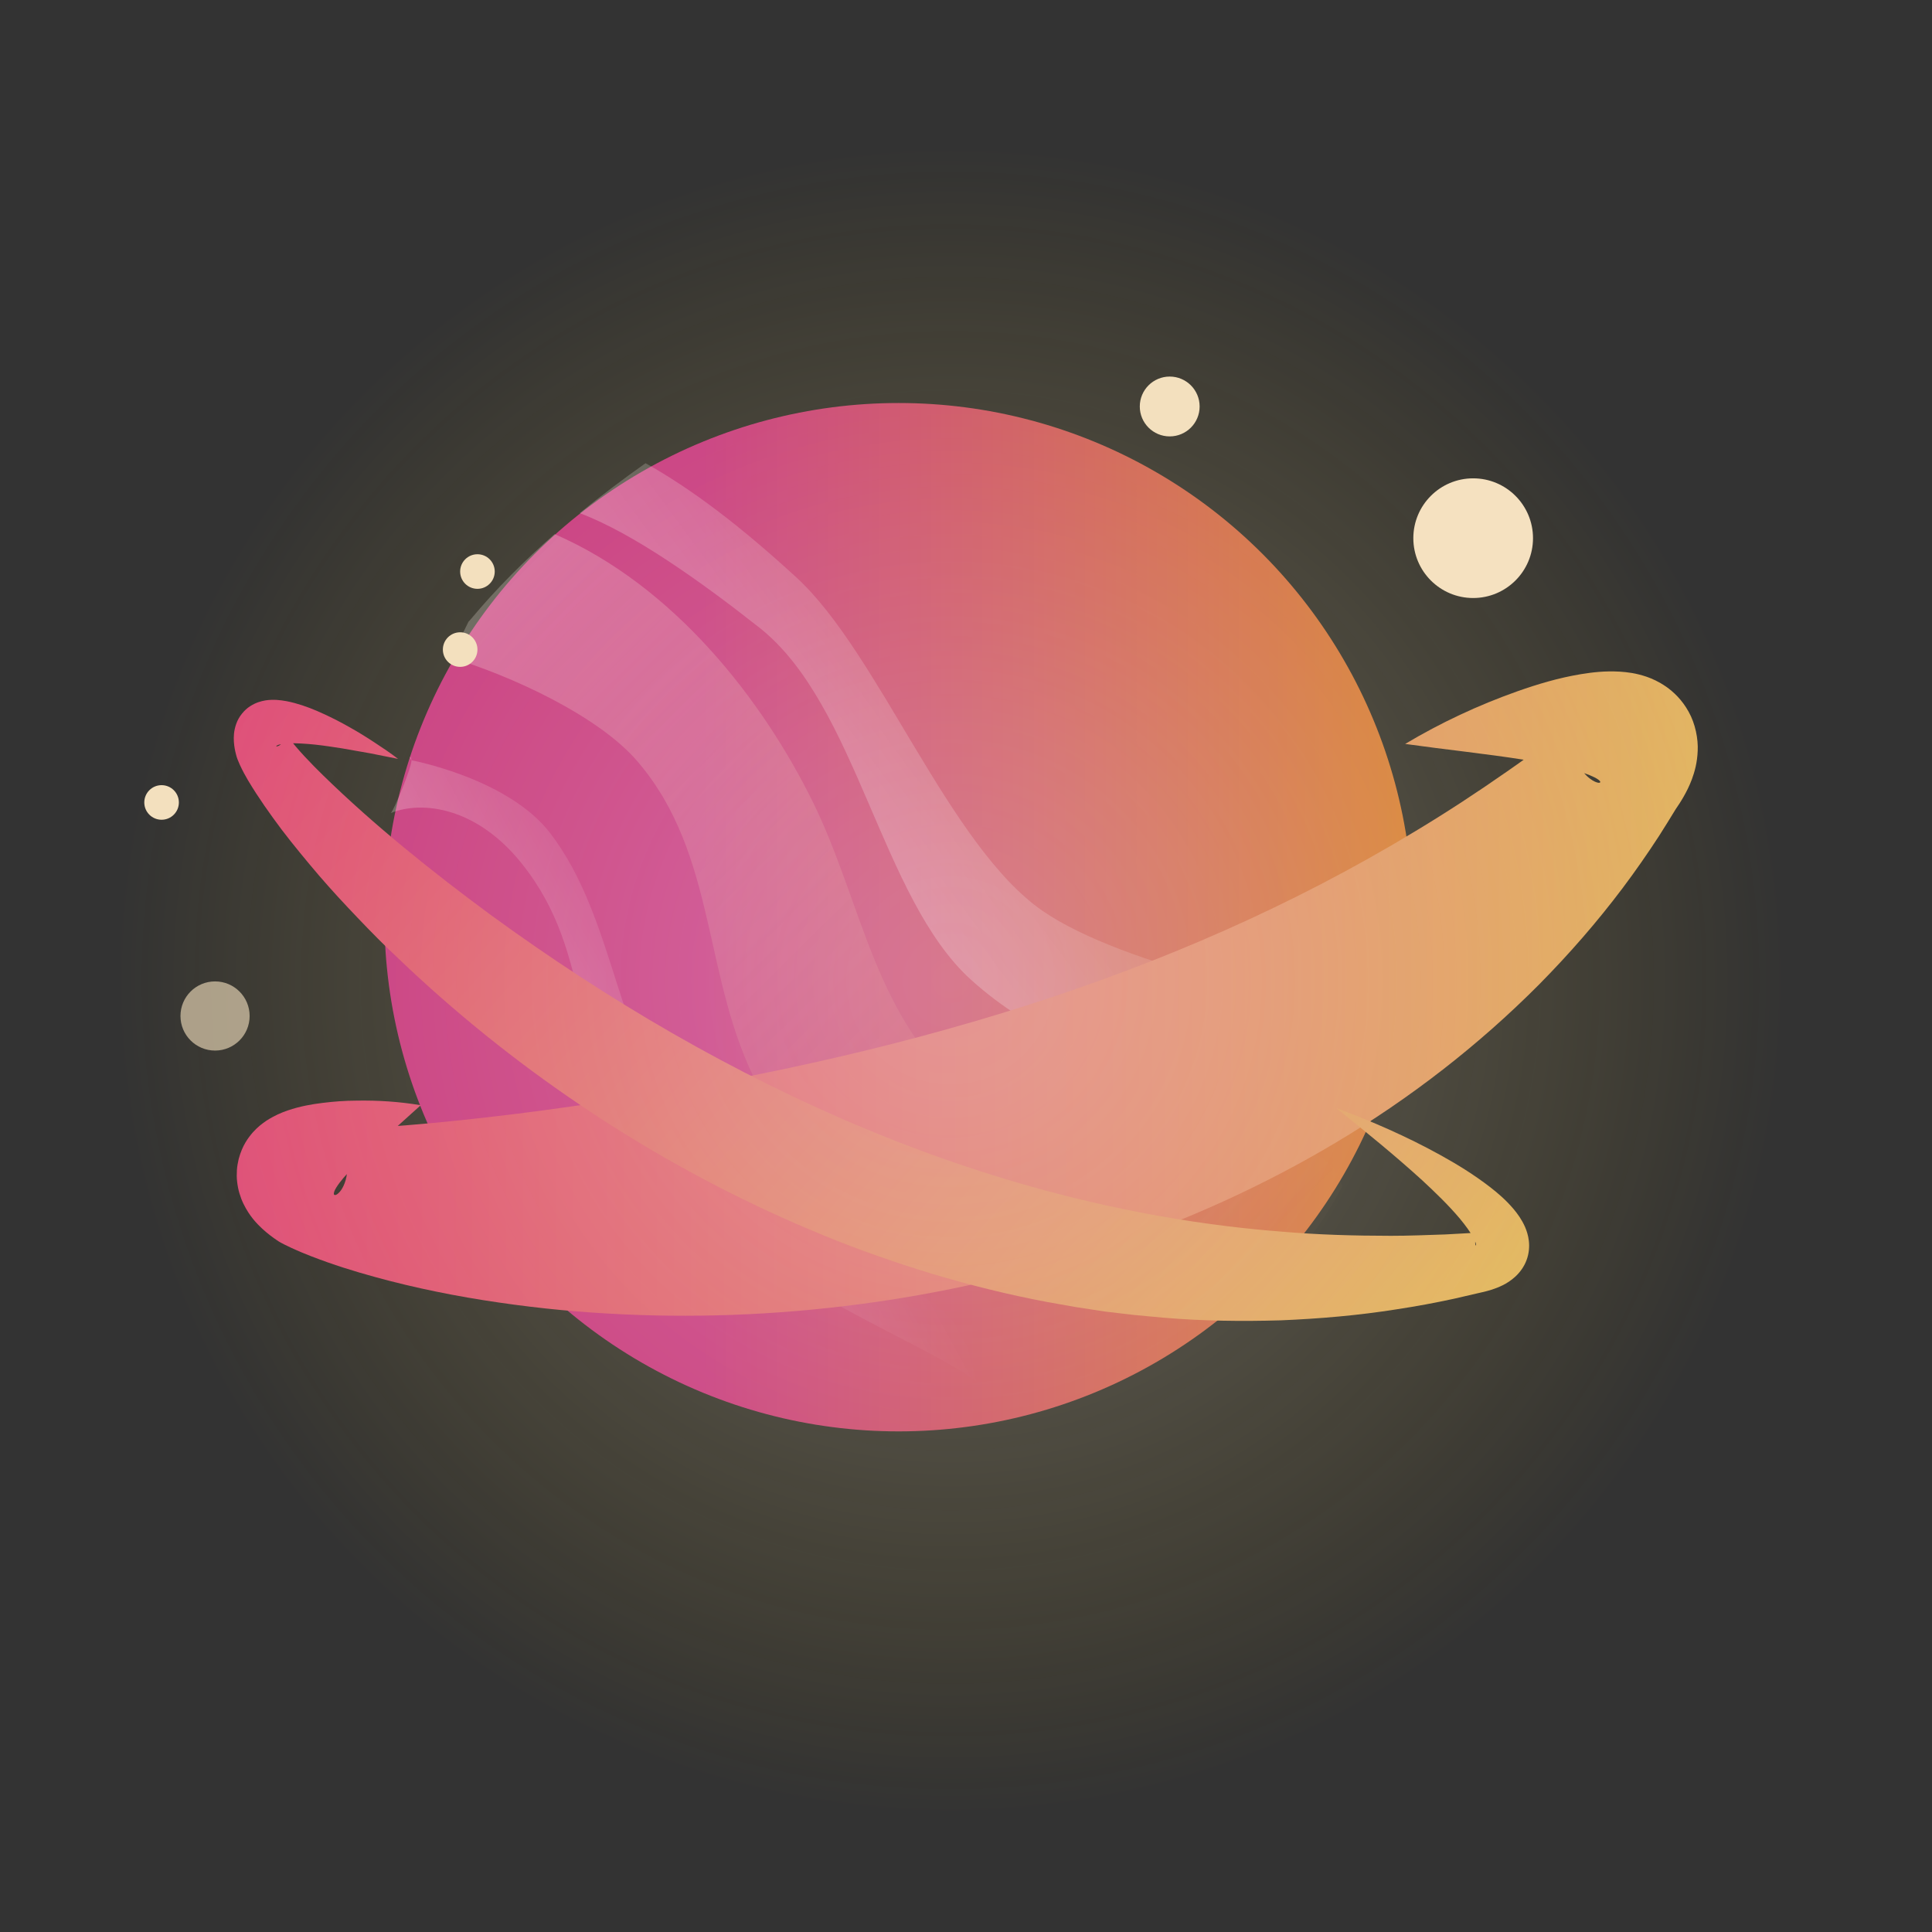<?xml version="1.0" encoding="UTF-8"?>
<svg id="uuid-82dbdf19-40f0-4858-bcd3-806667f8886b" data-name="Layer 2" xmlns="http://www.w3.org/2000/svg" xmlns:xlink="http://www.w3.org/1999/xlink" viewBox="0 0 302.854 302.854">
  <rect x="0" y="0" width="302.854" height="302.854" fill="#333333" stroke="none"/>
  <defs>
    <style>
      .uuid-3529b0fb-9b0d-4a3a-8663-37dee086ef60 {
        fill: url(#uuid-efea9b43-005a-4427-8011-a0a635df6b00);
      }

      .uuid-3529b0fb-9b0d-4a3a-8663-37dee086ef60, .uuid-16f6fd1d-01b9-45bd-b53b-c09490f89cbf, .uuid-2bc41199-1483-4aa7-b222-75f219639da8, .uuid-ad65955a-5e8b-4c90-bb82-6f0d732a9adc, .uuid-4bffc29b-394a-4fd8-92c3-28888ae920a3, .uuid-bd1ae254-8db8-47e9-8e28-c4200f57a316, .uuid-253c5344-60bf-4c8c-87b5-320f58118379, .uuid-5089f51d-007c-48ac-bc72-6447481fb01f, .uuid-35759bf9-d0e8-4863-8672-869879ab209d, .uuid-fd031ce2-ff01-4da7-a1e8-51f88a3567be {
        stroke-width: 0px;
      }

      .uuid-3529b0fb-9b0d-4a3a-8663-37dee086ef60, .uuid-2bc41199-1483-4aa7-b222-75f219639da8, .uuid-4bffc29b-394a-4fd8-92c3-28888ae920a3 {
        opacity: .24;
      }

      .uuid-16f6fd1d-01b9-45bd-b53b-c09490f89cbf {
        fill: url(#uuid-8bb6d186-bda8-4700-b403-1dccd2830df5);
        opacity: .38;
      }

      .uuid-2bc41199-1483-4aa7-b222-75f219639da8 {
        fill: url(#uuid-33db0d0e-3526-411e-81e1-2eb872759e1b);
      }

      .uuid-ad65955a-5e8b-4c90-bb82-6f0d732a9adc {
        fill: url(#uuid-9405d544-92af-4564-aaaa-e755d4ca514b);
      }

      .uuid-4bffc29b-394a-4fd8-92c3-28888ae920a3 {
        fill: url(#uuid-50b0cf31-3c8f-40d0-b48e-941e284c48fb);
      }

      .uuid-bd1ae254-8db8-47e9-8e28-c4200f57a316 {
        fill: url(#uuid-6e025eac-09e2-4bb3-95bb-2b36ec96087c);
      }

      .uuid-253c5344-60bf-4c8c-87b5-320f58118379 {
        opacity: .62;
      }

      .uuid-253c5344-60bf-4c8c-87b5-320f58118379, .uuid-35759bf9-d0e8-4863-8672-869879ab209d {
        fill: #f3e0be;
      }

      .uuid-5089f51d-007c-48ac-bc72-6447481fb01f {
        fill: url(#uuid-f4cb1eac-9186-4c4c-bb2b-a9e2cfd8b303);
      }

      .uuid-fd031ce2-ff01-4da7-a1e8-51f88a3567be {
        fill: #f5e1c0;
      }
    </style>
    <linearGradient id="uuid-9405d544-92af-4564-aaaa-e755d4ca514b" x1="60.26" y1="143.777" x2="221.464" y2="143.777" gradientUnits="userSpaceOnUse">
      <stop offset="0" stop-color="#c73988"/>
      <stop offset=".307" stop-color="#c73988"/>
      <stop offset=".856" stop-color="#d2704b"/>
      <stop offset=".997" stop-color="#d6803b"/>
    </linearGradient>
    <linearGradient id="uuid-50b0cf31-3c8f-40d0-b48e-941e284c48fb" x1="-1800.987" y1="189.629" x2="-1826.862" y2="11.577" gradientTransform="translate(1540.171 -1003.386) rotate(-36.448)" gradientUnits="userSpaceOnUse">
      <stop offset="0" stop-color="#d6803b" stop-opacity="0"/>
      <stop offset="1" stop-color="#fff"/>
    </linearGradient>
    <linearGradient id="uuid-33db0d0e-3526-411e-81e1-2eb872759e1b" x1="-1809.707" y1="85.464" x2="-1752.95" y2="85.464" gradientTransform="translate(1540.171 -1003.386) rotate(-36.448)" gradientUnits="userSpaceOnUse">
      <stop offset="0" stop-color="#fff"/>
      <stop offset=".088" stop-color="#fff" stop-opacity=".951"/>
      <stop offset=".251" stop-color="#fff" stop-opacity=".82"/>
      <stop offset=".469" stop-color="#fff" stop-opacity=".608"/>
      <stop offset=".733" stop-color="#fff" stop-opacity=".318"/>
      <stop offset=".997" stop-color="#fff" stop-opacity="0"/>
    </linearGradient>
    <linearGradient id="uuid-efea9b43-005a-4427-8011-a0a635df6b00" x1="-1468.484" y1="214.34" x2="-1428.944" y2="214.34" gradientTransform="translate(1273.645 -715.802) rotate(-28.741)" gradientUnits="userSpaceOnUse">
      <stop offset="0" stop-color="#fff"/>
      <stop offset=".348" stop-color="#fff" stop-opacity=".612"/>
      <stop offset=".666" stop-color="#fff" stop-opacity=".283"/>
      <stop offset=".888" stop-color="#fff" stop-opacity=".079"/>
      <stop offset=".997" stop-color="#fff" stop-opacity="0"/>
    </linearGradient>
    <linearGradient id="uuid-f4cb1eac-9186-4c4c-bb2b-a9e2cfd8b303" data-name="New Gradient Swatch copy" x1="25.766" y1="155.747" x2="276.366" y2="155.747" gradientUnits="userSpaceOnUse">
      <stop offset="0" stop-color="#de4c7d"/>
      <stop offset=".156" stop-color="#de547a"/>
      <stop offset=".408" stop-color="#de6c75"/>
      <stop offset=".721" stop-color="#df926c"/>
      <stop offset=".997" stop-color="#e1ba63"/>
    </linearGradient>
    <linearGradient id="uuid-6e025eac-09e2-4bb3-95bb-2b36ec96087c" data-name="New Gradient Swatch copy" x1="54.594" y1="85.354" x2="217.434" y2="229.797" xlink:href="#uuid-f4cb1eac-9186-4c4c-bb2b-a9e2cfd8b303"/>
    <radialGradient id="uuid-8bb6d186-bda8-4700-b403-1dccd2830df5" cx="1913.035" cy="-150.291" fx="1913.035" fy="-150.291" r="130.92" gradientTransform="translate(-1260.686 -1148.279) rotate(47.217)" gradientUnits="userSpaceOnUse">
      <stop offset="0" stop-color="#fff" stop-opacity=".6"/>
      <stop offset=".123" stop-color="#fffcf3" stop-opacity=".57"/>
      <stop offset=".31" stop-color="#fff5d2" stop-opacity=".489"/>
      <stop offset=".536" stop-color="#ffe99d" stop-opacity=".355"/>
      <stop offset=".791" stop-color="#ffd954" stop-opacity=".171"/>
      <stop offset="1" stop-color="#ffca10" stop-opacity="0"/>
    </radialGradient>
  </defs>
  <g id="uuid-0f167f19-3424-4c94-9139-1841ce6f17d8" data-name="Layer 1">
    <g>
      <circle class="uuid-ad65955a-5e8b-4c90-bb82-6f0d732a9adc" cx="140.862" cy="143.777" r="80.602"/>
      <path class="uuid-4bffc29b-394a-4fd8-92c3-28888ae920a3" d="m199.365,180.448c-17.824,3.734-34.826.754-47.456-8.838-14.639-11.118-16.687-29.944-24.38-45.669-8.009-16.371-21.965-34.143-40.594-42.217-4.692,4.116-9.121,8.533-13.159,13.37-.11.132-.226.245-.339.366-.911,1.901-1.857,3.776-2.946,5.568,9.641,2.892,23.293,9.162,29.432,16.32,12.631,14.727,10.108,34.033,18.922,50.9,13.518,25.866,44.882,38.268,77.827,32.489.468-.818,1.123-1.584,2.013-2.254,5.063-3.813,8.811-8.882,11.724-14.545-1.245-3.981-4.941-6.767-11.043-5.489Z"/>
      <path class="uuid-2bc41199-1483-4aa7-b222-75f219639da8" d="m214.684,158.402c-8.897-.957-38.498-6.835-51.21-15.588-14.734-10.146-25.694-40.425-38.61-52.278-8.916-8.182-16.525-13.934-23.67-17.927-3.532,2.5-6.989,5.094-10.325,7.83,8.322,3.115,18.967,10.691,28.148,17.929,15.4,12.142,19.017,42.411,33.214,55.233,19.344,17.469,47.692,17.727,66.047,18.632.767-2.771,1.45-5.545,2.09-8.266.215-.914.547-1.716.969-2.413-2.204-1.678-4.581-2.93-6.652-3.153Z"/>
      <path class="uuid-3529b0fb-9b0d-4a3a-8663-37dee086ef60" d="m146.947,204.777c-4.943-3.866-30.411-17.158-39.692-28.256-10.758-12.863-10.666-32.385-20.986-45.894-6.585-8.62-21.766-11.448-21.766-11.448-.55-.626-.045-.832,0,0,.055,1.012-2.716,7.771-3.23,8.263,5.024-2.014,13.505-.827,20.483,7.879,11.706,14.604,7.005,29.913,18.286,44.605,15.37,20.018,43.065,29.387,52.941,36.557-.431-1.82-.907-3.671-1.39-5.498-.162-.614-.23-1.102-.218-1.478-1.657-2.045-3.277-3.83-4.428-4.73Z"/>
      <path class="uuid-5089f51d-007c-48ac-bc72-6447481fb01f" d="m65.955,173.249l-7.322,6.599c-1.157,1.089-2.295,2.133-3.33,3.19-1.016,1.066-1.98,2.135-2.575,3.094-.294.469-.474.916-.36,1.134.078.087.242.122.551-.109.287-.236.848-.769,1.262-2.145.11-.371.169-.722.214-1.14.049-.428.032-.851.003-1.292-.036-.44-.132-.881-.227-1.265-.053-.198-.117-.394-.19-.586-.068-.183-.12-.332-.193-.496-.589-1.288-1.141-1.854-1.427-2.219-.223-.322-.397-.509-.345-.613.061-.108-.389-.337-.12-.331.195-.091.822-.083,1.366-.101l1.904-.06c1.338-.065,2.717-.108,4.138-.205,5.666-.339,11.516-.932,17.299-1.586,5.795-.653,11.574-1.46,17.317-2.307,22.972-3.5,45.357-8.301,66.776-15.129,21.429-6.843,41.849-15.685,61.224-27.422,4.858-2.923,9.633-6.053,14.369-9.36,2.382-1.641,4.707-3.372,7.068-5.106,1.151-.895,2.322-1.78,3.506-2.665.103-.014.182.006.18.129.014.115-.033.305-.156.745-.104.429-.291,1.112-.307,2.236-.031,1.095.293,2.694,1.008,3.894.693,1.209,1.524,1.879,2.053,2.198.544.325.879.383,1.04.377.319-.035.158-.298-.157-.515-.651-.461-1.835-.907-3.078-1.285-2.536-.742-5.475-1.304-8.452-1.797-5.997-.952-12.286-1.594-18.722-2.496,5.594-3.334,11.419-6.065,17.637-8.269,3.129-1.096,6.327-2.074,9.929-2.671,1.823-.293,3.713-.525,6.075-.392,1.188.08,2.518.226,4.241.811.861.306,1.869.746,3.018,1.542,1.132.791,2.494,2.039,3.535,3.934,1.062,1.886,1.513,4.27,1.421,6.128-.075,1.89-.493,3.316-.906,4.445-.43,1.144-.875,1.994-1.299,2.739-.431.759-.842,1.372-1.234,1.944-.858,1.406-1.728,2.813-2.618,4.209-1.803,2.775-3.7,5.501-5.698,8.161-3.998,5.318-8.401,10.364-13.111,15.132-9.453,9.499-20.181,17.818-31.715,24.693-11.53,6.895-23.817,12.416-36.442,16.624-12.63,4.205-25.594,7.141-38.641,8.832-13.048,1.696-26.178,2.19-39.226,1.425-6.524-.36-13.028-1.073-19.504-2.098-6.485-1.03-12.902-2.413-19.412-4.328-1.624-.48-3.278-1-4.962-1.599-.842-.297-1.714-.62-2.61-.965-.948-.372-1.817-.718-3.076-1.301-.463-.224-1.628-.74-2.252-1.19-.642-.433-1.464-1.038-2.307-1.809-.887-.839-1.994-1.957-2.952-3.919-.118-.249-.223-.479-.328-.75-.107-.281-.204-.568-.29-.856-.174-.56-.296-1.193-.369-1.821-.08-.627-.071-1.245-.036-1.865.042-.61.146-1.15.275-1.711.563-2.132,1.503-3.356,2.243-4.208.766-.849,1.464-1.368,2.103-1.804,1.256-.808,2.327-1.259,3.332-1.607,2.004-.675,3.792-.983,5.564-1.195,1.757-.217,3.461-.337,5.17-.346,3.391-.062,6.749.155,10.124.719Z"/>
      <path class="uuid-bd1ae254-8db8-47e9-8e28-c4200f57a316" d="m62.401,118.961l-4.394-.878-4.358-.767c-1.445-.227-2.877-.444-4.285-.596-1.405-.14-2.8-.239-4.048-.199-.62.021-1.199.098-1.617.22-.196.064-.35.144-.389.204-.035.054.083.106.39-.048.304-.133.74-.617.901-1.019.172-.41.183-.602.236-.633.039-.049.105.041.205.17.053.069.104.145.142.169.043.041.055.056.146.17.579.743,1.492,1.837,2.404,2.807.928.996,1.898,1.993,2.908,2.972,8.077,7.886,17.083,15.101,26.243,21.861,18.435,13.446,38.133,24.972,58.929,33.609,20.782,8.643,42.688,14.338,65.22,16.074,5.631.484,11.296.638,16.99.643,2.849.004,5.695-.123,8.558-.215l4.291-.238c.529-.011.885-.063,1.017-.052.065.011.033.051-.095.204-.122.145-.341.456-.459.837-.121.378-.099.727-.05.868.049.15.1.136.104.048.008-.195-.151-.639-.394-1.097-.501-.939-1.291-2.001-2.14-3.032-1.737-2.069-3.804-4.067-5.917-6.027-4.277-3.891-8.86-7.623-13.501-11.336,5.575,2.075,11.045,4.449,16.335,7.375,2.654,1.464,5.25,3.06,7.792,5.016,1.274.993,2.529,2.058,3.744,3.506.604.739,1.217,1.558,1.745,2.739.257.6.497,1.302.602,2.185.106.871.041,1.967-.358,3.027-.389,1.066-1.082,1.967-1.759,2.588-.686.631-1.36,1.044-1.967,1.348-1.214.601-2.301.888-3.221,1.098l-4.426,1.024c-2.963.644-5.95,1.195-8.957,1.652-6.011.96-12.098,1.478-18.209,1.734-6.109.176-12.25.106-18.36-.415l-4.581-.424-4.571-.535-4.549-.695-4.532-.803c-12.064-2.277-23.855-5.881-35.179-10.497-22.648-9.283-43.456-22.521-61.485-38.666-2.251-2.024-4.459-4.095-6.638-6.193-2.171-2.109-4.268-4.295-6.344-6.5-2.078-2.203-4.096-4.467-6.04-6.807-1.945-2.339-3.873-4.697-5.668-7.209-.907-1.245-1.789-2.528-2.655-3.855-.867-1.363-1.702-2.641-2.551-4.466-.203-.442-.506-1.163-.614-1.666-.145-.562-.277-1.184-.327-1.961-.044-.755-.031-1.701.368-2.813.373-1.108,1.279-2.206,2.181-2.763.904-.583,1.723-.796,2.4-.912.677-.103,1.256-.1,1.792-.073,1.05.074,1.941.262,2.774.487,1.661.448,3.126,1.045,4.546,1.701,1.417.648,2.776,1.349,4.097,2.104,1.327.738,2.612,1.538,3.873,2.368,1.262.824,2.509,1.662,3.705,2.583Z"/>
      <circle class="uuid-16f6fd1d-01b9-45bd-b53b-c09490f89cbf" cx="151.427" cy="151.427" r="151.426"/>
      <circle class="uuid-fd031ce2-ff01-4da7-a1e8-51f88a3567be" cx="230.929" cy="84.363" r="9.38"/>
      <circle class="uuid-35759bf9-d0e8-4863-8672-869879ab209d" cx="183.36" cy="63.719" r="4.69"/>
      <circle class="uuid-35759bf9-d0e8-4863-8672-869879ab209d" cx="25.329" cy="125.79" r="2.711"/>
      <circle class="uuid-253c5344-60bf-4c8c-87b5-320f58118379" cx="33.711" cy="159.263" r="5.421"/>
      <circle class="uuid-35759bf9-d0e8-4863-8672-869879ab209d" cx="74.843" cy="89.592" r="2.711"/>
      <circle class="uuid-35759bf9-d0e8-4863-8672-869879ab209d" cx="72.133" cy="101.825" r="2.711"/>
    </g>
  </g>
</svg>